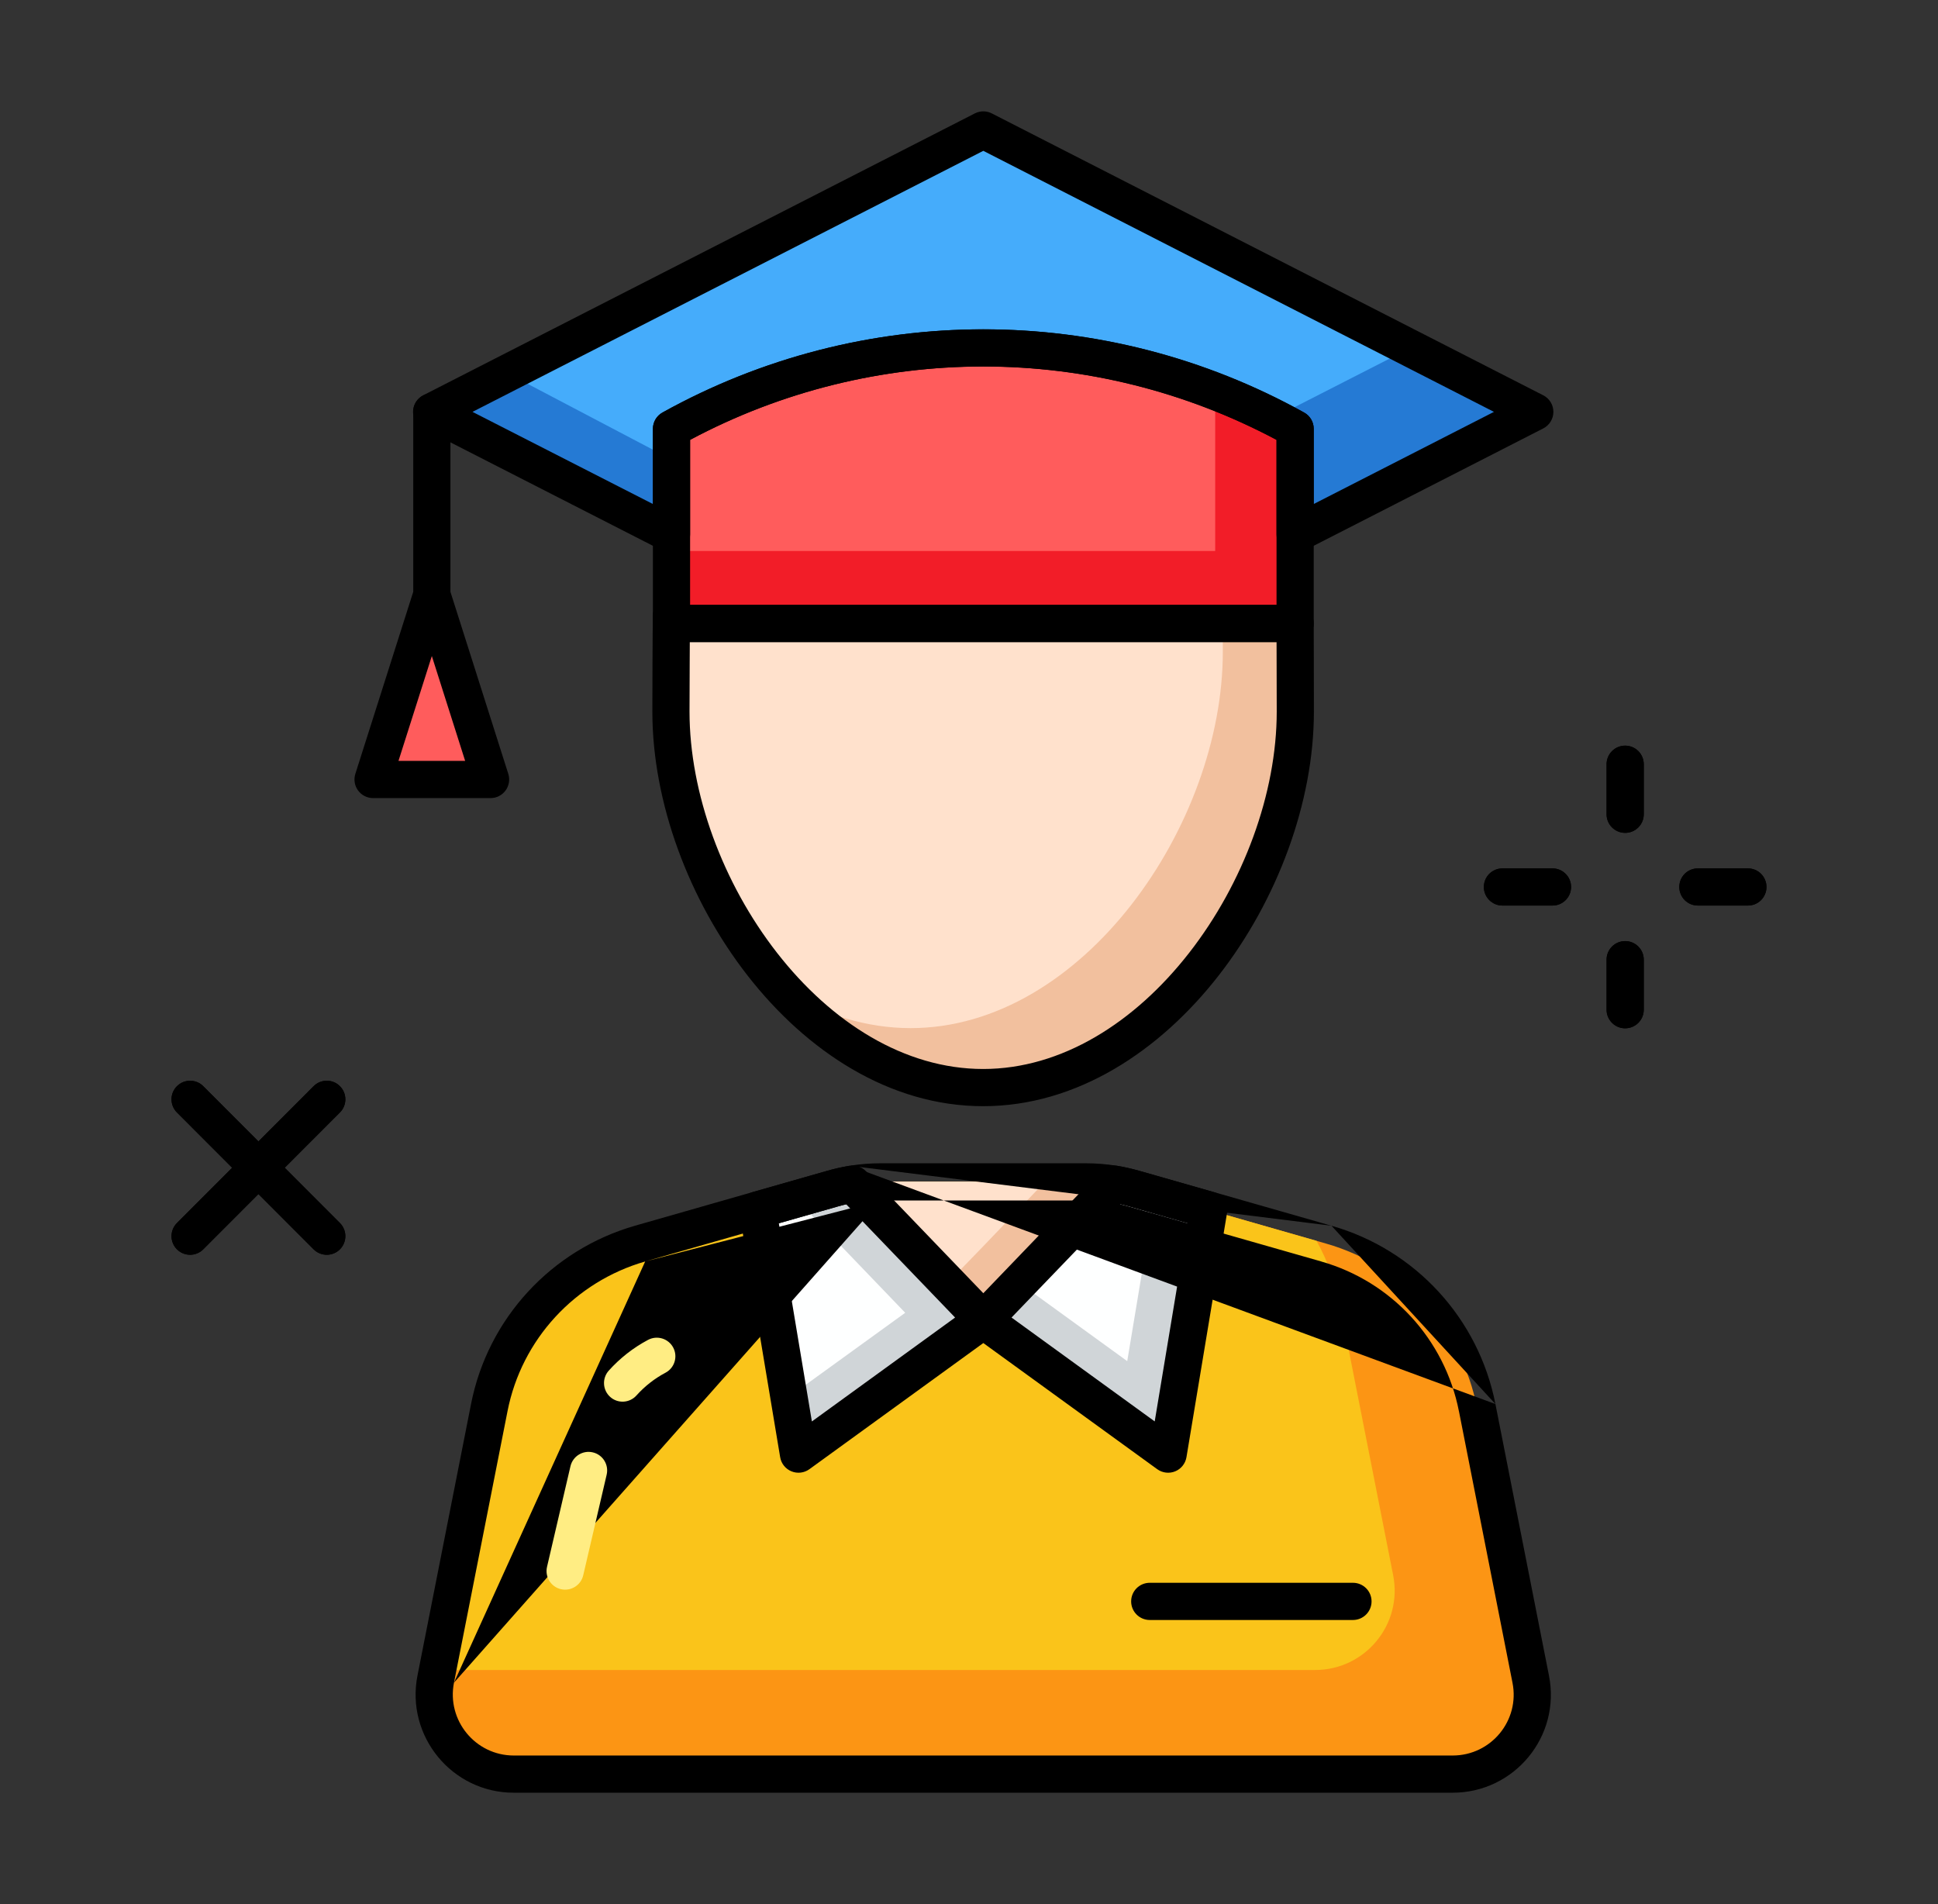 <svg width="57" height="56" viewBox="0 0 57 56" fill="none" xmlns="http://www.w3.org/2000/svg">
<rect x="0" y="0" width="57" height="56" fill="#333333" stroke="none"/>
<g id="student">
<path id="Vector" d="M42.724 52.177H15.113C13.636 52.177 12.526 50.827 12.816 49.383L12.87 49.115L14.391 41.398C14.845 39.085 16.562 37.226 18.826 36.575L22.288 35.585L23.994 35.098L24.491 34.956C24.683 34.902 24.88 34.858 25.077 34.825C25.35 34.781 25.629 34.754 25.908 34.754H31.929C32.208 34.754 32.487 34.776 32.76 34.825C32.957 34.858 33.149 34.902 33.345 34.956L33.843 35.098L35.549 35.585L38.721 36.493L39.006 36.575C41.275 37.226 42.987 39.085 43.441 41.398L45.016 49.383C45.311 50.832 44.201 52.177 42.724 52.177Z" fill="#FC9514"/>
<path id="Vector_2" d="M38.677 49.115H12.865L14.39 41.398C14.844 39.085 16.562 37.226 18.826 36.575L22.287 35.585L23.994 35.098L24.491 34.956C24.683 34.902 24.88 34.858 25.076 34.825C25.35 34.781 25.629 34.754 25.908 34.754H31.929C32.208 34.754 32.487 34.776 32.76 34.825C32.957 34.858 33.148 34.902 33.345 34.956L33.843 35.098L35.549 35.585L38.721 36.493C39.038 37.062 39.268 37.68 39.399 38.336L40.974 46.32C41.264 47.77 40.154 49.115 38.677 49.115Z" fill="#FAC41A"/>
<path id="Vector_3" d="M32.766 34.825L29.977 37.729L28.921 38.828L27.871 37.734L25.071 34.825C25.345 34.781 25.624 34.754 25.902 34.754H31.924C32.208 34.754 32.487 34.781 32.766 34.825Z" fill="#F2C09E"/>
<path id="Vector_4" d="M30.737 34.754L28.883 36.69L27.871 37.734L25.071 34.825C25.345 34.781 25.624 34.754 25.902 34.754H30.737Z" fill="#FFE1CC"/>
<path id="Vector_5" d="M38.097 20.929C38.097 25.998 33.985 31.987 28.915 31.987C26.712 31.987 24.688 30.855 23.102 29.159C23.02 29.072 22.944 28.984 22.867 28.897C20.948 26.709 19.733 23.685 19.733 20.929C19.733 20.738 19.739 18.293 19.75 18.102V18.337H38.092C38.092 18.452 38.097 20.814 38.097 20.929Z" fill="#F2C09E"/>
<path id="Vector_6" d="M35.965 19.179C35.965 24.248 31.852 30.237 26.783 30.237C25.476 30.237 24.229 29.837 23.102 29.159C23.02 29.072 22.944 28.984 22.867 28.897C20.948 26.709 19.733 23.685 19.733 20.929C19.733 20.738 19.739 18.293 19.75 18.102V18.337H35.965V19.179Z" fill="#FFE1CC"/>
<path id="Vector_7" d="M38.092 15.716V12.61C37.89 12.495 37.682 12.386 37.474 12.282C34.789 10.915 31.852 10.231 28.921 10.231C25.76 10.231 22.599 11.024 19.75 12.61V15.716L12.695 12.113L14.916 10.975L28.916 3.816L41.472 10.237L45.136 12.113L38.092 15.716Z" fill="#257AD4"/>
<path id="Vector_8" d="M41.477 10.237L37.474 12.282L36.697 12.682L20.165 13.732L19.75 13.513L14.921 10.975L28.921 3.822L41.477 10.237Z" fill="#45ACFB"/>
<path id="Vector_9" d="M38.092 12.611V18.337H19.75V12.611C22.599 11.025 25.76 10.232 28.921 10.232C31.234 10.232 33.548 10.659 35.741 11.507C36.539 11.824 37.327 12.19 38.092 12.611Z" fill="#F21D28"/>
<path id="Vector_10" d="M35.741 11.512V16.204H19.75V12.611C22.599 11.025 25.76 10.232 28.921 10.232C31.234 10.238 33.548 10.659 35.741 11.512ZM12.701 17.489L10.973 22.925H14.429L12.701 17.489Z" fill="#FF5C5C"/>
<path id="Vector_11" d="M35.555 35.584L34.357 42.765L28.921 38.827L29.977 37.728L32.766 34.824C32.962 34.857 33.154 34.901 33.351 34.956L33.848 35.098L33.974 35.136L35.555 35.584ZM28.921 38.827L23.485 42.765L23.206 41.086L22.293 35.584L23.414 35.262L23.999 35.098L24.497 34.956C24.688 34.901 24.885 34.857 25.082 34.824L28.921 38.827Z" fill="#D0D5D8"/>
<path id="Vector_12" d="M33.969 35.13L33.154 40.031L29.977 37.728L32.766 34.824C32.963 34.857 33.154 34.901 33.351 34.956L33.849 35.098L33.969 35.13ZM26.624 38.609L23.201 41.086L22.288 35.584L23.409 35.262L26.624 38.609Z" fill="#FEFFFF"/>
<path id="Vector (Stroke)" fill-rule="evenodd" clip-rule="evenodd" d="M28.672 3.335C28.828 3.255 29.014 3.255 29.17 3.335L45.39 11.626C45.573 11.719 45.688 11.908 45.688 12.113C45.688 12.318 45.573 12.506 45.39 12.6L38.341 16.204C38.172 16.29 37.969 16.283 37.807 16.183C37.644 16.084 37.545 15.907 37.545 15.717V12.935C34.853 11.498 31.887 10.778 28.921 10.778C25.956 10.778 22.99 11.502 20.297 12.936V15.717C20.297 15.907 20.198 16.084 20.035 16.183C19.873 16.283 19.671 16.29 19.501 16.204L12.446 12.6C12.264 12.506 12.148 12.318 12.148 12.113C12.148 11.908 12.264 11.719 12.446 11.626L28.672 3.335ZM13.897 12.113L19.203 14.823V12.611C19.203 12.412 19.311 12.229 19.485 12.132C22.416 10.506 25.668 9.685 28.921 9.685C32.173 9.685 35.426 10.501 38.358 12.133C38.532 12.229 38.639 12.412 38.639 12.611V14.823L43.94 12.113L28.921 4.436L13.897 12.113ZM20.199 17.79C20.104 17.651 19.946 17.56 19.765 17.555C19.47 17.546 19.221 17.774 19.204 18.07C19.192 18.282 19.187 20.752 19.187 20.928C19.187 23.602 20.264 26.482 21.992 28.697C23.718 30.909 26.157 32.533 28.916 32.533C31.674 32.533 34.113 30.908 35.839 28.695C37.567 26.48 38.644 23.599 38.644 20.928C38.644 20.87 38.643 20.25 38.642 19.631L38.642 19.621C38.64 19.005 38.639 18.393 38.639 18.336C38.639 18.034 38.394 17.79 38.092 17.79H20.199ZM20.288 18.883H37.546C37.547 19.104 37.547 19.369 37.548 19.634L37.548 19.644C37.549 20.26 37.551 20.872 37.551 20.928C37.551 23.328 36.572 25.976 34.976 28.022C33.379 30.071 31.227 31.439 28.916 31.439C26.604 31.439 24.452 30.072 22.855 28.024C21.259 25.979 20.28 23.33 20.28 20.928C20.28 20.834 20.282 20.176 20.285 19.517C20.285 19.299 20.286 19.081 20.288 18.883ZM47.799 21.929C48.101 21.929 48.346 22.174 48.346 22.476V23.947C48.346 24.249 48.101 24.494 47.799 24.494C47.497 24.494 47.252 24.249 47.252 23.947V22.476C47.252 22.174 47.497 21.929 47.799 21.929ZM43.643 26.085C43.643 25.784 43.888 25.539 44.19 25.539H45.661C45.963 25.539 46.208 25.784 46.208 26.085C46.208 26.388 45.963 26.632 45.661 26.632H44.19C43.888 26.632 43.643 26.388 43.643 26.085ZM49.391 26.085C49.391 25.784 49.635 25.539 49.937 25.539H51.408C51.711 25.539 51.955 25.784 51.955 26.085C51.955 26.388 51.711 26.632 51.408 26.632H49.937C49.635 26.632 49.391 26.388 49.391 26.085ZM47.799 27.677C48.101 27.677 48.346 27.922 48.346 28.224V29.695C48.346 29.997 48.101 30.242 47.799 30.242C47.497 30.242 47.252 29.997 47.252 29.695V28.224C47.252 27.922 47.497 27.677 47.799 27.677ZM5.205 31.944C5.419 31.73 5.765 31.731 5.978 31.944L7.601 33.569L9.224 31.944C9.437 31.731 9.784 31.73 9.997 31.944C10.211 32.157 10.211 32.504 9.998 32.717L8.374 34.343L9.998 35.969C10.211 36.183 10.211 36.529 9.997 36.743C9.784 36.956 9.437 36.956 9.224 36.742L7.601 35.117L5.978 36.742C5.765 36.956 5.419 36.956 5.205 36.743C4.991 36.529 4.991 36.183 5.204 35.969L6.828 34.343L5.204 32.717C4.991 32.504 4.991 32.157 5.205 31.944ZM25.908 35.306C25.658 35.306 25.409 35.325 25.165 35.364C24.988 35.394 24.811 35.433 24.642 35.482L22.438 36.111L22.437 36.111L18.977 37.1C18.977 37.1 18.976 37.1 18.976 37.1M13.352 49.488C13.352 49.488 13.352 49.488 13.352 49.488L14.927 41.503C15.341 39.393 16.908 37.695 18.976 37.1M13.352 49.488C13.134 50.595 13.982 51.63 15.112 51.63H42.724C43.858 51.63 44.706 50.598 44.485 49.49L42.91 41.504L42.909 41.503C42.495 39.392 40.932 37.69 38.861 37.101L38.861 37.1L35.399 36.111L35.399 36.111L33.693 35.624L33.693 35.624L33.199 35.483C33.198 35.483 33.198 35.483 33.197 35.482C33.017 35.432 32.846 35.393 32.672 35.364C32.428 35.325 32.179 35.306 31.929 35.306H25.908M24.99 34.285C25.293 34.236 25.6 34.212 25.908 34.212H31.929C32.236 34.212 32.544 34.236 32.846 34.285L32.85 34.285C33.068 34.322 33.279 34.37 33.492 34.429L33.495 34.43L33.993 34.572L33.993 34.572L35.699 35.059L35.7 35.059L39.16 36.049C39.161 36.049 39.161 36.049 39.161 36.049M43.983 41.293L45.557 49.275C45.557 49.275 45.557 49.276 45.557 49.276C45.915 51.065 44.543 52.724 42.724 52.724H15.112C13.29 52.724 11.928 51.057 12.279 49.277L13.854 41.293C14.348 38.777 16.215 36.756 18.675 36.049L18.675 36.049L22.137 35.059L22.137 35.059L24.341 34.43C24.553 34.369 24.77 34.321 24.987 34.285L24.99 34.285M43.983 41.293C43.489 38.778 41.629 36.751 39.161 36.049L43.983 41.293Z" fill="black"/>
<path id="Vector (Stroke)_2" fill-rule="evenodd" clip-rule="evenodd" d="M20.297 12.936V17.79H37.545V12.937C34.847 11.503 31.886 10.779 28.921 10.779C25.955 10.779 22.989 11.498 20.297 12.936ZM19.484 12.133C22.416 10.502 25.669 9.686 28.921 9.686C32.174 9.686 35.421 10.507 38.357 12.133C38.531 12.229 38.639 12.412 38.639 12.611V18.337C38.639 18.639 38.394 18.884 38.092 18.884H19.75C19.448 18.884 19.203 18.639 19.203 18.337V12.611C19.203 12.413 19.311 12.23 19.484 12.133ZM12.701 11.567C13.003 11.567 13.248 11.812 13.248 12.114V17.405L14.95 22.76C15.003 22.926 14.973 23.107 14.87 23.248C14.767 23.389 14.603 23.472 14.429 23.472H10.973C10.798 23.472 10.634 23.389 10.531 23.248C10.428 23.107 10.399 22.926 10.451 22.76L12.154 17.405V12.114C12.154 11.812 12.399 11.567 12.701 11.567ZM12.701 19.294L11.72 22.378H13.681L12.701 19.294ZM47.799 21.93C48.101 21.93 48.346 22.175 48.346 22.477V23.948C48.346 24.25 48.101 24.495 47.799 24.495C47.497 24.495 47.252 24.25 47.252 23.948V22.477C47.252 22.175 47.497 21.93 47.799 21.93ZM43.643 26.086C43.643 25.784 43.888 25.54 44.19 25.54H45.661C45.963 25.54 46.208 25.784 46.208 26.086C46.208 26.388 45.963 26.633 45.661 26.633H44.19C43.888 26.633 43.643 26.388 43.643 26.086ZM49.391 26.086C49.391 25.784 49.635 25.54 49.937 25.54H51.408C51.711 25.54 51.955 25.784 51.955 26.086C51.955 26.388 51.711 26.633 51.408 26.633H49.937C49.635 26.633 49.391 26.388 49.391 26.086ZM47.799 27.678C48.101 27.678 48.346 27.923 48.346 28.225V29.696C48.346 29.998 48.101 30.243 47.799 30.243C47.497 30.243 47.252 29.998 47.252 29.696V28.225C47.252 27.923 47.497 27.678 47.799 27.678ZM5.205 31.945C5.419 31.731 5.765 31.732 5.978 31.945L7.601 33.57L9.224 31.945C9.437 31.732 9.784 31.731 9.997 31.945C10.211 32.158 10.211 32.504 9.998 32.718L8.374 34.344L9.998 35.97C10.211 36.184 10.211 36.53 9.997 36.744C9.784 36.957 9.437 36.957 9.224 36.743L7.601 35.118L5.978 36.743C5.765 36.957 5.419 36.957 5.205 36.744C4.991 36.53 4.991 36.184 5.204 35.97L6.828 34.344L5.204 32.718C4.991 32.504 4.991 32.158 5.205 31.945ZM24.987 34.286C25.165 34.256 25.346 34.316 25.471 34.446L28.921 38.034L32.371 34.446C32.496 34.316 32.678 34.256 32.855 34.286C33.074 34.322 33.284 34.371 33.497 34.43L33.501 34.431L33.999 34.573L33.999 34.573L35.7 35.06C35.967 35.136 36.134 35.401 36.089 35.675L34.896 42.856C34.865 43.042 34.74 43.2 34.565 43.272C34.389 43.344 34.189 43.32 34.036 43.209L28.921 39.499L23.806 43.209C23.653 43.32 23.453 43.344 23.278 43.272C23.102 43.2 22.977 43.043 22.946 42.856L21.748 35.675C21.702 35.401 21.87 35.136 22.137 35.06L24.341 34.431C24.553 34.37 24.77 34.322 24.987 34.286ZM29.751 38.749L33.962 41.804L34.93 35.977L33.698 35.625L33.698 35.625L33.204 35.484C33.204 35.483 33.203 35.483 33.203 35.483C33.118 35.46 33.035 35.438 32.953 35.42L29.751 38.749ZM28.091 38.749L23.879 41.805L22.907 35.977L24.642 35.483C24.723 35.459 24.805 35.438 24.889 35.419L28.091 38.749ZM33.269 47.097C33.269 46.795 33.514 46.55 33.816 46.55H39.793C40.095 46.55 40.34 46.795 40.34 47.097C40.34 47.399 40.095 47.644 39.793 47.644H33.816C33.514 47.644 33.269 47.399 33.269 47.097Z" fill="black"/>
<path id="Vector (Stroke)_3" fill-rule="evenodd" clip-rule="evenodd" d="M19.801 39.633C19.942 39.9 19.84 40.231 19.573 40.372C19.249 40.544 18.961 40.771 18.719 41.041C18.517 41.266 18.171 41.285 17.947 41.084C17.722 40.882 17.703 40.536 17.904 40.311C18.231 39.947 18.621 39.639 19.062 39.405C19.329 39.264 19.66 39.366 19.801 39.633ZM17.435 42.714C17.729 42.782 17.912 43.077 17.843 43.371L17.154 46.329C17.086 46.623 16.792 46.806 16.498 46.738C16.203 46.669 16.021 46.375 16.089 46.081L16.778 43.123C16.847 42.828 17.141 42.645 17.435 42.714Z" fill="#FFED83"/>
</g>
</svg>
